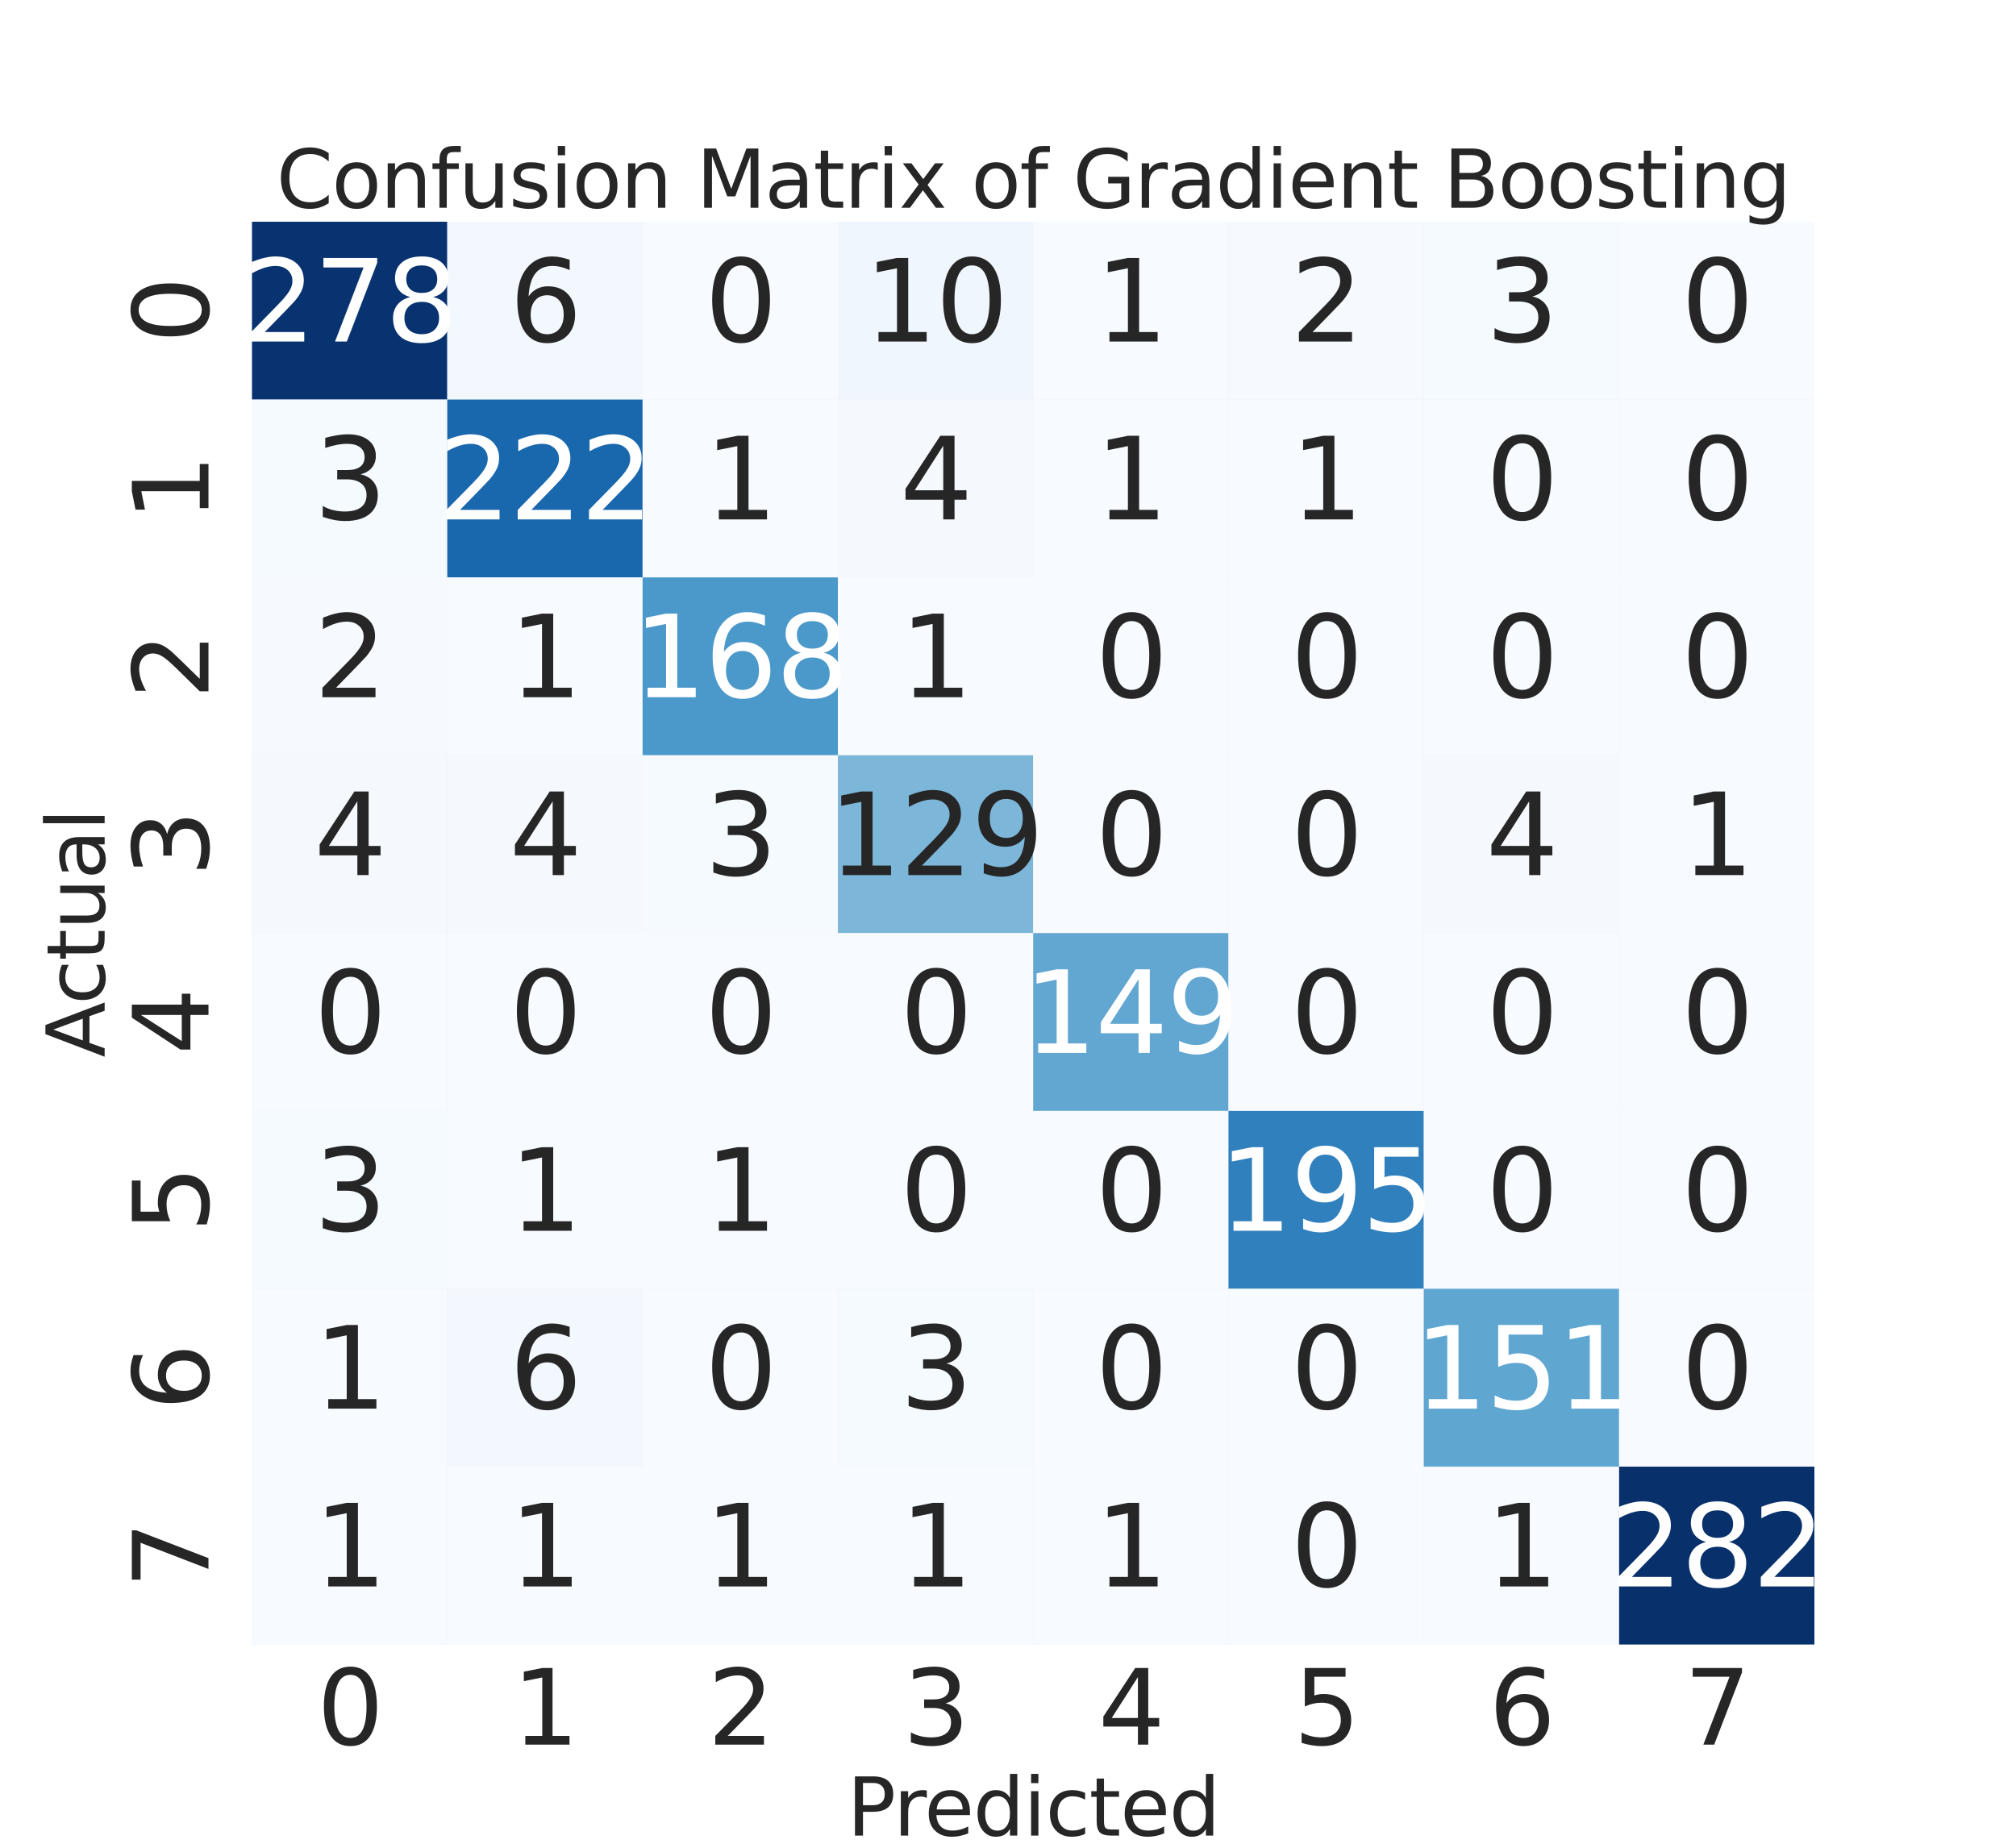 <?xml version="1.0" encoding="utf-8" standalone="no"?>
<!DOCTYPE svg PUBLIC "-//W3C//DTD SVG 1.1//EN"
  "http://www.w3.org/Graphics/SVG/1.1/DTD/svg11.dtd">
<svg xmlns:xlink="http://www.w3.org/1999/xlink" width="864pt" height="792pt" viewBox="0 0 864 792" xmlns="http://www.w3.org/2000/svg" version="1.1">
 <defs>
  <style type="text/css">*{stroke-linejoin: round; stroke-linecap: butt}</style>
 </defs>
 <g id="figure_1">
  <g id="patch_1">
   <path d="M 0 792 
L 864 792 
L 864 0 
L 0 0 
z
" style="fill: #ffffff"/>
  </g>
  <g id="axes_1">
   <g id="patch_2">
    <path d="M 108 704.88 
L 777.6 704.88 
L 777.6 95.04 
L 108 95.04 
z
" style="fill: #eaeaf2"/>
   </g>
   <g id="matplotlib.axis_1">
    <g id="xtick_1">
     <g id="text_1">
      <!-- 0 -->
      <g style="fill: #262626" transform="translate(135.852 747.813) scale(0.44 -0.44)">
       <defs>
        <path id="DejaVuSans-30" d="M 2034 4250 
Q 1547 4250 1301 3770 
Q 1056 3291 1056 2328 
Q 1056 1369 1301 889 
Q 1547 409 2034 409 
Q 2525 409 2770 889 
Q 3016 1369 3016 2328 
Q 3016 3291 2770 3770 
Q 2525 4250 2034 4250 
z
M 2034 4750 
Q 2819 4750 3233 4129 
Q 3647 3509 3647 2328 
Q 3647 1150 3233 529 
Q 2819 -91 2034 -91 
Q 1250 -91 836 529 
Q 422 1150 422 2328 
Q 422 3509 836 4129 
Q 1250 4750 2034 4750 
z
" transform="scale(0.016)"/>
       </defs>
       <use xlink:href="#DejaVuSans-30"/>
      </g>
     </g>
    </g>
    <g id="xtick_2">
     <g id="text_2">
      <!-- 1 -->
      <g style="fill: #262626" transform="translate(219.553 747.813) scale(0.44 -0.44)">
       <defs>
        <path id="DejaVuSans-31" d="M 794 531 
L 1825 531 
L 1825 4091 
L 703 3866 
L 703 4441 
L 1819 4666 
L 2450 4666 
L 2450 531 
L 3481 531 
L 3481 0 
L 794 0 
L 794 531 
z
" transform="scale(0.016)"/>
       </defs>
       <use xlink:href="#DejaVuSans-31"/>
      </g>
     </g>
    </g>
    <g id="xtick_3">
     <g id="text_3">
      <!-- 2 -->
      <g style="fill: #262626" transform="translate(303.252 747.813) scale(0.44 -0.44)">
       <defs>
        <path id="DejaVuSans-32" d="M 1228 531 
L 3431 531 
L 3431 0 
L 469 0 
L 469 531 
Q 828 903 1448 1529 
Q 2069 2156 2228 2338 
Q 2531 2678 2651 2914 
Q 2772 3150 2772 3378 
Q 2772 3750 2511 3984 
Q 2250 4219 1831 4219 
Q 1534 4219 1204 4116 
Q 875 4013 500 3803 
L 500 4441 
Q 881 4594 1212 4672 
Q 1544 4750 1819 4750 
Q 2544 4750 2975 4387 
Q 3406 4025 3406 3419 
Q 3406 3131 3298 2873 
Q 3191 2616 2906 2266 
Q 2828 2175 2409 1742 
Q 1991 1309 1228 531 
z
" transform="scale(0.016)"/>
       </defs>
       <use xlink:href="#DejaVuSans-32"/>
      </g>
     </g>
    </g>
    <g id="xtick_4">
     <g id="text_4">
      <!-- 3 -->
      <g style="fill: #262626" transform="translate(386.952 747.813) scale(0.44 -0.44)">
       <defs>
        <path id="DejaVuSans-33" d="M 2597 2516 
Q 3050 2419 3304 2112 
Q 3559 1806 3559 1356 
Q 3559 666 3084 287 
Q 2609 -91 1734 -91 
Q 1441 -91 1130 -33 
Q 819 25 488 141 
L 488 750 
Q 750 597 1062 519 
Q 1375 441 1716 441 
Q 2309 441 2620 675 
Q 2931 909 2931 1356 
Q 2931 1769 2642 2001 
Q 2353 2234 1838 2234 
L 1294 2234 
L 1294 2753 
L 1863 2753 
Q 2328 2753 2575 2939 
Q 2822 3125 2822 3475 
Q 2822 3834 2567 4026 
Q 2313 4219 1838 4219 
Q 1578 4219 1281 4162 
Q 984 4106 628 3988 
L 628 4550 
Q 988 4650 1302 4700 
Q 1616 4750 1894 4750 
Q 2613 4750 3031 4423 
Q 3450 4097 3450 3541 
Q 3450 3153 3228 2886 
Q 3006 2619 2597 2516 
z
" transform="scale(0.016)"/>
       </defs>
       <use xlink:href="#DejaVuSans-33"/>
      </g>
     </g>
    </g>
    <g id="xtick_5">
     <g id="text_5">
      <!-- 4 -->
      <g style="fill: #262626" transform="translate(470.652 747.813) scale(0.44 -0.44)">
       <defs>
        <path id="DejaVuSans-34" d="M 2419 4116 
L 825 1625 
L 2419 1625 
L 2419 4116 
z
M 2253 4666 
L 3047 4666 
L 3047 1625 
L 3713 1625 
L 3713 1100 
L 3047 1100 
L 3047 0 
L 2419 0 
L 2419 1100 
L 313 1100 
L 313 1709 
L 2253 4666 
z
" transform="scale(0.016)"/>
       </defs>
       <use xlink:href="#DejaVuSans-34"/>
      </g>
     </g>
    </g>
    <g id="xtick_6">
     <g id="text_6">
      <!-- 5 -->
      <g style="fill: #262626" transform="translate(554.352 747.813) scale(0.44 -0.44)">
       <defs>
        <path id="DejaVuSans-35" d="M 691 4666 
L 3169 4666 
L 3169 4134 
L 1269 4134 
L 1269 2991 
Q 1406 3038 1543 3061 
Q 1681 3084 1819 3084 
Q 2600 3084 3056 2656 
Q 3513 2228 3513 1497 
Q 3513 744 3044 326 
Q 2575 -91 1722 -91 
Q 1428 -91 1123 -41 
Q 819 9 494 109 
L 494 744 
Q 775 591 1075 516 
Q 1375 441 1709 441 
Q 2250 441 2565 725 
Q 2881 1009 2881 1497 
Q 2881 1984 2565 2268 
Q 2250 2553 1709 2553 
Q 1456 2553 1204 2497 
Q 953 2441 691 2322 
L 691 4666 
z
" transform="scale(0.016)"/>
       </defs>
       <use xlink:href="#DejaVuSans-35"/>
      </g>
     </g>
    </g>
    <g id="xtick_7">
     <g id="text_7">
      <!-- 6 -->
      <g style="fill: #262626" transform="translate(638.053 747.813) scale(0.44 -0.44)">
       <defs>
        <path id="DejaVuSans-36" d="M 2113 2584 
Q 1688 2584 1439 2293 
Q 1191 2003 1191 1497 
Q 1191 994 1439 701 
Q 1688 409 2113 409 
Q 2538 409 2786 701 
Q 3034 994 3034 1497 
Q 3034 2003 2786 2293 
Q 2538 2584 2113 2584 
z
M 3366 4563 
L 3366 3988 
Q 3128 4100 2886 4159 
Q 2644 4219 2406 4219 
Q 1781 4219 1451 3797 
Q 1122 3375 1075 2522 
Q 1259 2794 1537 2939 
Q 1816 3084 2150 3084 
Q 2853 3084 3261 2657 
Q 3669 2231 3669 1497 
Q 3669 778 3244 343 
Q 2819 -91 2113 -91 
Q 1303 -91 875 529 
Q 447 1150 447 2328 
Q 447 3434 972 4092 
Q 1497 4750 2381 4750 
Q 2619 4750 2861 4703 
Q 3103 4656 3366 4563 
z
" transform="scale(0.016)"/>
       </defs>
       <use xlink:href="#DejaVuSans-36"/>
      </g>
     </g>
    </g>
    <g id="xtick_8">
     <g id="text_8">
      <!-- 7 -->
      <g style="fill: #262626" transform="translate(721.753 747.813) scale(0.44 -0.44)">
       <defs>
        <path id="DejaVuSans-37" d="M 525 4666 
L 3525 4666 
L 3525 4397 
L 1831 0 
L 1172 0 
L 2766 4134 
L 525 4134 
L 525 4666 
z
" transform="scale(0.016)"/>
       </defs>
       <use xlink:href="#DejaVuSans-37"/>
      </g>
     </g>
    </g>
    <g id="text_9">
     <!-- Predicted -->
     <g style="fill: #262626" transform="translate(363.001 786.798) scale(0.34 -0.34)">
      <defs>
       <path id="DejaVuSans-50" d="M 1259 4147 
L 1259 2394 
L 2053 2394 
Q 2494 2394 2734 2622 
Q 2975 2850 2975 3272 
Q 2975 3691 2734 3919 
Q 2494 4147 2053 4147 
L 1259 4147 
z
M 628 4666 
L 2053 4666 
Q 2838 4666 3239 4311 
Q 3641 3956 3641 3272 
Q 3641 2581 3239 2228 
Q 2838 1875 2053 1875 
L 1259 1875 
L 1259 0 
L 628 0 
L 628 4666 
z
" transform="scale(0.016)"/>
       <path id="DejaVuSans-72" d="M 2631 2963 
Q 2534 3019 2420 3045 
Q 2306 3072 2169 3072 
Q 1681 3072 1420 2755 
Q 1159 2438 1159 1844 
L 1159 0 
L 581 0 
L 581 3500 
L 1159 3500 
L 1159 2956 
Q 1341 3275 1631 3429 
Q 1922 3584 2338 3584 
Q 2397 3584 2469 3576 
Q 2541 3569 2628 3553 
L 2631 2963 
z
" transform="scale(0.016)"/>
       <path id="DejaVuSans-65" d="M 3597 1894 
L 3597 1613 
L 953 1613 
Q 991 1019 1311 708 
Q 1631 397 2203 397 
Q 2534 397 2845 478 
Q 3156 559 3463 722 
L 3463 178 
Q 3153 47 2828 -22 
Q 2503 -91 2169 -91 
Q 1331 -91 842 396 
Q 353 884 353 1716 
Q 353 2575 817 3079 
Q 1281 3584 2069 3584 
Q 2775 3584 3186 3129 
Q 3597 2675 3597 1894 
z
M 3022 2063 
Q 3016 2534 2758 2815 
Q 2500 3097 2075 3097 
Q 1594 3097 1305 2825 
Q 1016 2553 972 2059 
L 3022 2063 
z
" transform="scale(0.016)"/>
       <path id="DejaVuSans-64" d="M 2906 2969 
L 2906 4863 
L 3481 4863 
L 3481 0 
L 2906 0 
L 2906 525 
Q 2725 213 2448 61 
Q 2172 -91 1784 -91 
Q 1150 -91 751 415 
Q 353 922 353 1747 
Q 353 2572 751 3078 
Q 1150 3584 1784 3584 
Q 2172 3584 2448 3432 
Q 2725 3281 2906 2969 
z
M 947 1747 
Q 947 1113 1208 752 
Q 1469 391 1925 391 
Q 2381 391 2643 752 
Q 2906 1113 2906 1747 
Q 2906 2381 2643 2742 
Q 2381 3103 1925 3103 
Q 1469 3103 1208 2742 
Q 947 2381 947 1747 
z
" transform="scale(0.016)"/>
       <path id="DejaVuSans-69" d="M 603 3500 
L 1178 3500 
L 1178 0 
L 603 0 
L 603 3500 
z
M 603 4863 
L 1178 4863 
L 1178 4134 
L 603 4134 
L 603 4863 
z
" transform="scale(0.016)"/>
       <path id="DejaVuSans-63" d="M 3122 3366 
L 3122 2828 
Q 2878 2963 2633 3030 
Q 2388 3097 2138 3097 
Q 1578 3097 1268 2742 
Q 959 2388 959 1747 
Q 959 1106 1268 751 
Q 1578 397 2138 397 
Q 2388 397 2633 464 
Q 2878 531 3122 666 
L 3122 134 
Q 2881 22 2623 -34 
Q 2366 -91 2075 -91 
Q 1284 -91 818 406 
Q 353 903 353 1747 
Q 353 2603 823 3093 
Q 1294 3584 2113 3584 
Q 2378 3584 2631 3529 
Q 2884 3475 3122 3366 
z
" transform="scale(0.016)"/>
       <path id="DejaVuSans-74" d="M 1172 4494 
L 1172 3500 
L 2356 3500 
L 2356 3053 
L 1172 3053 
L 1172 1153 
Q 1172 725 1289 603 
Q 1406 481 1766 481 
L 2356 481 
L 2356 0 
L 1766 0 
Q 1100 0 847 248 
Q 594 497 594 1153 
L 594 3053 
L 172 3053 
L 172 3500 
L 594 3500 
L 594 4494 
L 1172 4494 
z
" transform="scale(0.016)"/>
      </defs>
      <use xlink:href="#DejaVuSans-50"/>
      <use xlink:href="#DejaVuSans-72" x="58.553"/>
      <use xlink:href="#DejaVuSans-65" x="97.416"/>
      <use xlink:href="#DejaVuSans-64" x="158.939"/>
      <use xlink:href="#DejaVuSans-69" x="222.416"/>
      <use xlink:href="#DejaVuSans-63" x="250.199"/>
      <use xlink:href="#DejaVuSans-74" x="305.18"/>
      <use xlink:href="#DejaVuSans-65" x="344.389"/>
      <use xlink:href="#DejaVuSans-64" x="405.912"/>
     </g>
    </g>
   </g>
   <g id="matplotlib.axis_2">
    <g id="ytick_1">
     <g id="text_10">
      <!-- 0 -->
      <g style="fill: #262626" transform="translate(89.349 147.153) rotate(-90) scale(0.44 -0.44)">
       <use xlink:href="#DejaVuSans-30"/>
      </g>
     </g>
    </g>
    <g id="ytick_2">
     <g id="text_11">
      <!-- 1 -->
      <g style="fill: #262626" transform="translate(89.349 223.382) rotate(-90) scale(0.44 -0.44)">
       <use xlink:href="#DejaVuSans-31"/>
      </g>
     </g>
    </g>
    <g id="ytick_3">
     <g id="text_12">
      <!-- 2 -->
      <g style="fill: #262626" transform="translate(89.349 299.613) rotate(-90) scale(0.44 -0.44)">
       <use xlink:href="#DejaVuSans-32"/>
      </g>
     </g>
    </g>
    <g id="ytick_4">
     <g id="text_13">
      <!-- 3 -->
      <g style="fill: #262626" transform="translate(89.349 375.842) rotate(-90) scale(0.44 -0.44)">
       <use xlink:href="#DejaVuSans-33"/>
      </g>
     </g>
    </g>
    <g id="ytick_5">
     <g id="text_14">
      <!-- 4 -->
      <g style="fill: #262626" transform="translate(89.349 452.072) rotate(-90) scale(0.44 -0.44)">
       <use xlink:href="#DejaVuSans-34"/>
      </g>
     </g>
    </g>
    <g id="ytick_6">
     <g id="text_15">
      <!-- 5 -->
      <g style="fill: #262626" transform="translate(89.349 528.303) rotate(-90) scale(0.44 -0.44)">
       <use xlink:href="#DejaVuSans-35"/>
      </g>
     </g>
    </g>
    <g id="ytick_7">
     <g id="text_16">
      <!-- 6 -->
      <g style="fill: #262626" transform="translate(89.349 604.533) rotate(-90) scale(0.44 -0.44)">
       <use xlink:href="#DejaVuSans-36"/>
      </g>
     </g>
    </g>
    <g id="ytick_8">
     <g id="text_17">
      <!-- 7 -->
      <g style="fill: #262626" transform="translate(89.349 680.763) rotate(-90) scale(0.44 -0.44)">
       <use xlink:href="#DejaVuSans-37"/>
      </g>
     </g>
    </g>
    <g id="text_18">
     <!-- Actual -->
     <g style="fill: #262626" transform="translate(44.845 453.218) rotate(-90) scale(0.34 -0.34)">
      <defs>
       <path id="DejaVuSans-41" d="M 2188 4044 
L 1331 1722 
L 3047 1722 
L 2188 4044 
z
M 1831 4666 
L 2547 4666 
L 4325 0 
L 3669 0 
L 3244 1197 
L 1141 1197 
L 716 0 
L 50 0 
L 1831 4666 
z
" transform="scale(0.016)"/>
       <path id="DejaVuSans-75" d="M 544 1381 
L 544 3500 
L 1119 3500 
L 1119 1403 
Q 1119 906 1312 657 
Q 1506 409 1894 409 
Q 2359 409 2629 706 
Q 2900 1003 2900 1516 
L 2900 3500 
L 3475 3500 
L 3475 0 
L 2900 0 
L 2900 538 
Q 2691 219 2414 64 
Q 2138 -91 1772 -91 
Q 1169 -91 856 284 
Q 544 659 544 1381 
z
M 1991 3584 
L 1991 3584 
z
" transform="scale(0.016)"/>
       <path id="DejaVuSans-61" d="M 2194 1759 
Q 1497 1759 1228 1600 
Q 959 1441 959 1056 
Q 959 750 1161 570 
Q 1363 391 1709 391 
Q 2188 391 2477 730 
Q 2766 1069 2766 1631 
L 2766 1759 
L 2194 1759 
z
M 3341 1997 
L 3341 0 
L 2766 0 
L 2766 531 
Q 2569 213 2275 61 
Q 1981 -91 1556 -91 
Q 1019 -91 701 211 
Q 384 513 384 1019 
Q 384 1609 779 1909 
Q 1175 2209 1959 2209 
L 2766 2209 
L 2766 2266 
Q 2766 2663 2505 2880 
Q 2244 3097 1772 3097 
Q 1472 3097 1187 3025 
Q 903 2953 641 2809 
L 641 3341 
Q 956 3463 1253 3523 
Q 1550 3584 1831 3584 
Q 2591 3584 2966 3190 
Q 3341 2797 3341 1997 
z
" transform="scale(0.016)"/>
       <path id="DejaVuSans-6c" d="M 603 4863 
L 1178 4863 
L 1178 0 
L 603 0 
L 603 4863 
z
" transform="scale(0.016)"/>
      </defs>
      <use xlink:href="#DejaVuSans-41"/>
      <use xlink:href="#DejaVuSans-63" x="66.658"/>
      <use xlink:href="#DejaVuSans-74" x="121.639"/>
      <use xlink:href="#DejaVuSans-75" x="160.848"/>
      <use xlink:href="#DejaVuSans-61" x="224.227"/>
      <use xlink:href="#DejaVuSans-6c" x="285.506"/>
     </g>
    </g>
   </g>
   <g id="QuadMesh_1">
    <path d="M 108 95.04 
L 191.7 95.04 
L 191.7 171.27 
L 108 171.27 
L 108 95.04 
" clip-path="url(#p08ed0bc8a1)" style="fill: #083370"/>
    <path d="M 191.7 95.04 
L 275.4 95.04 
L 275.4 171.27 
L 191.7 171.27 
L 191.7 95.04 
" clip-path="url(#p08ed0bc8a1)" style="fill: #f3f8fe"/>
    <path d="M 275.4 95.04 
L 359.1 95.04 
L 359.1 171.27 
L 275.4 171.27 
L 275.4 95.04 
" clip-path="url(#p08ed0bc8a1)" style="fill: #f7fbff"/>
    <path d="M 359.1 95.04 
L 442.8 95.04 
L 442.8 171.27 
L 359.1 171.27 
L 359.1 95.04 
" clip-path="url(#p08ed0bc8a1)" style="fill: #f0f6fd"/>
    <path d="M 442.8 95.04 
L 526.5 95.04 
L 526.5 171.27 
L 442.8 171.27 
L 442.8 95.04 
" clip-path="url(#p08ed0bc8a1)" style="fill: #f7fbff"/>
    <path d="M 526.5 95.04 
L 610.2 95.04 
L 610.2 171.27 
L 526.5 171.27 
L 526.5 95.04 
" clip-path="url(#p08ed0bc8a1)" style="fill: #f6faff"/>
    <path d="M 610.2 95.04 
L 693.9 95.04 
L 693.9 171.27 
L 610.2 171.27 
L 610.2 95.04 
" clip-path="url(#p08ed0bc8a1)" style="fill: #f5fafe"/>
    <path d="M 693.9 95.04 
L 777.6 95.04 
L 777.6 171.27 
L 693.9 171.27 
L 693.9 95.04 
" clip-path="url(#p08ed0bc8a1)" style="fill: #f7fbff"/>
    <path d="M 108 171.27 
L 191.7 171.27 
L 191.7 247.5 
L 108 247.5 
L 108 171.27 
" clip-path="url(#p08ed0bc8a1)" style="fill: #f5fafe"/>
    <path d="M 191.7 171.27 
L 275.4 171.27 
L 275.4 247.5 
L 191.7 247.5 
L 191.7 171.27 
" clip-path="url(#p08ed0bc8a1)" style="fill: #1967ad"/>
    <path d="M 275.4 171.27 
L 359.1 171.27 
L 359.1 247.5 
L 275.4 247.5 
L 275.4 171.27 
" clip-path="url(#p08ed0bc8a1)" style="fill: #f7fbff"/>
    <path d="M 359.1 171.27 
L 442.8 171.27 
L 442.8 247.5 
L 359.1 247.5 
L 359.1 171.27 
" clip-path="url(#p08ed0bc8a1)" style="fill: #f5f9fe"/>
    <path d="M 442.8 171.27 
L 526.5 171.27 
L 526.5 247.5 
L 442.8 247.5 
L 442.8 171.27 
" clip-path="url(#p08ed0bc8a1)" style="fill: #f7fbff"/>
    <path d="M 526.5 171.27 
L 610.2 171.27 
L 610.2 247.5 
L 526.5 247.5 
L 526.5 171.27 
" clip-path="url(#p08ed0bc8a1)" style="fill: #f7fbff"/>
    <path d="M 610.2 171.27 
L 693.9 171.27 
L 693.9 247.5 
L 610.2 247.5 
L 610.2 171.27 
" clip-path="url(#p08ed0bc8a1)" style="fill: #f7fbff"/>
    <path d="M 693.9 171.27 
L 777.6 171.27 
L 777.6 247.5 
L 693.9 247.5 
L 693.9 171.27 
" clip-path="url(#p08ed0bc8a1)" style="fill: #f7fbff"/>
    <path d="M 108 247.5 
L 191.7 247.5 
L 191.7 323.73 
L 108 323.73 
L 108 247.5 
" clip-path="url(#p08ed0bc8a1)" style="fill: #f6faff"/>
    <path d="M 191.7 247.5 
L 275.4 247.5 
L 275.4 323.73 
L 191.7 323.73 
L 191.7 247.5 
" clip-path="url(#p08ed0bc8a1)" style="fill: #f7fbff"/>
    <path d="M 275.4 247.5 
L 359.1 247.5 
L 359.1 323.73 
L 275.4 323.73 
L 275.4 247.5 
" clip-path="url(#p08ed0bc8a1)" style="fill: #4b98ca"/>
    <path d="M 359.1 247.5 
L 442.8 247.5 
L 442.8 323.73 
L 359.1 323.73 
L 359.1 247.5 
" clip-path="url(#p08ed0bc8a1)" style="fill: #f7fbff"/>
    <path d="M 442.8 247.5 
L 526.5 247.5 
L 526.5 323.73 
L 442.8 323.73 
L 442.8 247.5 
" clip-path="url(#p08ed0bc8a1)" style="fill: #f7fbff"/>
    <path d="M 526.5 247.5 
L 610.2 247.5 
L 610.2 323.73 
L 526.5 323.73 
L 526.5 247.5 
" clip-path="url(#p08ed0bc8a1)" style="fill: #f7fbff"/>
    <path d="M 610.2 247.5 
L 693.9 247.5 
L 693.9 323.73 
L 610.2 323.73 
L 610.2 247.5 
" clip-path="url(#p08ed0bc8a1)" style="fill: #f7fbff"/>
    <path d="M 693.9 247.5 
L 777.6 247.5 
L 777.6 323.73 
L 693.9 323.73 
L 693.9 247.5 
" clip-path="url(#p08ed0bc8a1)" style="fill: #f7fbff"/>
    <path d="M 108 323.73 
L 191.7 323.73 
L 191.7 399.96 
L 108 399.96 
L 108 323.73 
" clip-path="url(#p08ed0bc8a1)" style="fill: #f5f9fe"/>
    <path d="M 191.7 323.73 
L 275.4 323.73 
L 275.4 399.96 
L 191.7 399.96 
L 191.7 323.73 
" clip-path="url(#p08ed0bc8a1)" style="fill: #f5f9fe"/>
    <path d="M 275.4 323.73 
L 359.1 323.73 
L 359.1 399.96 
L 275.4 399.96 
L 275.4 323.73 
" clip-path="url(#p08ed0bc8a1)" style="fill: #f5fafe"/>
    <path d="M 359.1 323.73 
L 442.8 323.73 
L 442.8 399.96 
L 359.1 399.96 
L 359.1 323.73 
" clip-path="url(#p08ed0bc8a1)" style="fill: #7cb7da"/>
    <path d="M 442.8 323.73 
L 526.5 323.73 
L 526.5 399.96 
L 442.8 399.96 
L 442.8 323.73 
" clip-path="url(#p08ed0bc8a1)" style="fill: #f7fbff"/>
    <path d="M 526.5 323.73 
L 610.2 323.73 
L 610.2 399.96 
L 526.5 399.96 
L 526.5 323.73 
" clip-path="url(#p08ed0bc8a1)" style="fill: #f7fbff"/>
    <path d="M 610.2 323.73 
L 693.9 323.73 
L 693.9 399.96 
L 610.2 399.96 
L 610.2 323.73 
" clip-path="url(#p08ed0bc8a1)" style="fill: #f5f9fe"/>
    <path d="M 693.9 323.73 
L 777.6 323.73 
L 777.6 399.96 
L 693.9 399.96 
L 693.9 323.73 
" clip-path="url(#p08ed0bc8a1)" style="fill: #f7fbff"/>
    <path d="M 108 399.96 
L 191.7 399.96 
L 191.7 476.19 
L 108 476.19 
L 108 399.96 
" clip-path="url(#p08ed0bc8a1)" style="fill: #f7fbff"/>
    <path d="M 191.7 399.96 
L 275.4 399.96 
L 275.4 476.19 
L 191.7 476.19 
L 191.7 399.96 
" clip-path="url(#p08ed0bc8a1)" style="fill: #f7fbff"/>
    <path d="M 275.4 399.96 
L 359.1 399.96 
L 359.1 476.19 
L 275.4 476.19 
L 275.4 399.96 
" clip-path="url(#p08ed0bc8a1)" style="fill: #f7fbff"/>
    <path d="M 359.1 399.96 
L 442.8 399.96 
L 442.8 476.19 
L 359.1 476.19 
L 359.1 399.96 
" clip-path="url(#p08ed0bc8a1)" style="fill: #f7fbff"/>
    <path d="M 442.8 399.96 
L 526.5 399.96 
L 526.5 476.19 
L 442.8 476.19 
L 442.8 399.96 
" clip-path="url(#p08ed0bc8a1)" style="fill: #61a7d2"/>
    <path d="M 526.5 399.96 
L 610.2 399.96 
L 610.2 476.19 
L 526.5 476.19 
L 526.5 399.96 
" clip-path="url(#p08ed0bc8a1)" style="fill: #f7fbff"/>
    <path d="M 610.2 399.96 
L 693.9 399.96 
L 693.9 476.19 
L 610.2 476.19 
L 610.2 399.96 
" clip-path="url(#p08ed0bc8a1)" style="fill: #f7fbff"/>
    <path d="M 693.9 399.96 
L 777.6 399.96 
L 777.6 476.19 
L 693.9 476.19 
L 693.9 399.96 
" clip-path="url(#p08ed0bc8a1)" style="fill: #f7fbff"/>
    <path d="M 108 476.19 
L 191.7 476.19 
L 191.7 552.42 
L 108 552.42 
L 108 476.19 
" clip-path="url(#p08ed0bc8a1)" style="fill: #f5fafe"/>
    <path d="M 191.7 476.19 
L 275.4 476.19 
L 275.4 552.42 
L 191.7 552.42 
L 191.7 476.19 
" clip-path="url(#p08ed0bc8a1)" style="fill: #f7fbff"/>
    <path d="M 275.4 476.19 
L 359.1 476.19 
L 359.1 552.42 
L 275.4 552.42 
L 275.4 476.19 
" clip-path="url(#p08ed0bc8a1)" style="fill: #f7fbff"/>
    <path d="M 359.1 476.19 
L 442.8 476.19 
L 442.8 552.42 
L 359.1 552.42 
L 359.1 476.19 
" clip-path="url(#p08ed0bc8a1)" style="fill: #f7fbff"/>
    <path d="M 442.8 476.19 
L 526.5 476.19 
L 526.5 552.42 
L 442.8 552.42 
L 442.8 476.19 
" clip-path="url(#p08ed0bc8a1)" style="fill: #f7fbff"/>
    <path d="M 526.5 476.19 
L 610.2 476.19 
L 610.2 552.42 
L 526.5 552.42 
L 526.5 476.19 
" clip-path="url(#p08ed0bc8a1)" style="fill: #3080bd"/>
    <path d="M 610.2 476.19 
L 693.9 476.19 
L 693.9 552.42 
L 610.2 552.42 
L 610.2 476.19 
" clip-path="url(#p08ed0bc8a1)" style="fill: #f7fbff"/>
    <path d="M 693.9 476.19 
L 777.6 476.19 
L 777.6 552.42 
L 693.9 552.42 
L 693.9 476.19 
" clip-path="url(#p08ed0bc8a1)" style="fill: #f7fbff"/>
    <path d="M 108 552.42 
L 191.7 552.42 
L 191.7 628.65 
L 108 628.65 
L 108 552.42 
" clip-path="url(#p08ed0bc8a1)" style="fill: #f7fbff"/>
    <path d="M 191.7 552.42 
L 275.4 552.42 
L 275.4 628.65 
L 191.7 628.65 
L 191.7 552.42 
" clip-path="url(#p08ed0bc8a1)" style="fill: #f3f8fe"/>
    <path d="M 275.4 552.42 
L 359.1 552.42 
L 359.1 628.65 
L 275.4 628.65 
L 275.4 552.42 
" clip-path="url(#p08ed0bc8a1)" style="fill: #f7fbff"/>
    <path d="M 359.1 552.42 
L 442.8 552.42 
L 442.8 628.65 
L 359.1 628.65 
L 359.1 552.42 
" clip-path="url(#p08ed0bc8a1)" style="fill: #f5fafe"/>
    <path d="M 442.8 552.42 
L 526.5 552.42 
L 526.5 628.65 
L 442.8 628.65 
L 442.8 552.42 
" clip-path="url(#p08ed0bc8a1)" style="fill: #f7fbff"/>
    <path d="M 526.5 552.42 
L 610.2 552.42 
L 610.2 628.65 
L 526.5 628.65 
L 526.5 552.42 
" clip-path="url(#p08ed0bc8a1)" style="fill: #f7fbff"/>
    <path d="M 610.2 552.42 
L 693.9 552.42 
L 693.9 628.65 
L 610.2 628.65 
L 610.2 552.42 
" clip-path="url(#p08ed0bc8a1)" style="fill: #5fa6d1"/>
    <path d="M 693.9 552.42 
L 777.6 552.42 
L 777.6 628.65 
L 693.9 628.65 
L 693.9 552.42 
" clip-path="url(#p08ed0bc8a1)" style="fill: #f7fbff"/>
    <path d="M 108 628.65 
L 191.7 628.65 
L 191.7 704.88 
L 108 704.88 
L 108 628.65 
" clip-path="url(#p08ed0bc8a1)" style="fill: #f7fbff"/>
    <path d="M 191.7 628.65 
L 275.4 628.65 
L 275.4 704.88 
L 191.7 704.88 
L 191.7 628.65 
" clip-path="url(#p08ed0bc8a1)" style="fill: #f7fbff"/>
    <path d="M 275.4 628.65 
L 359.1 628.65 
L 359.1 704.88 
L 275.4 704.88 
L 275.4 628.65 
" clip-path="url(#p08ed0bc8a1)" style="fill: #f7fbff"/>
    <path d="M 359.1 628.65 
L 442.8 628.65 
L 442.8 704.88 
L 359.1 704.88 
L 359.1 628.65 
" clip-path="url(#p08ed0bc8a1)" style="fill: #f7fbff"/>
    <path d="M 442.8 628.65 
L 526.5 628.65 
L 526.5 704.88 
L 442.8 704.88 
L 442.8 628.65 
" clip-path="url(#p08ed0bc8a1)" style="fill: #f7fbff"/>
    <path d="M 526.5 628.65 
L 610.2 628.65 
L 610.2 704.88 
L 526.5 704.88 
L 526.5 628.65 
" clip-path="url(#p08ed0bc8a1)" style="fill: #f7fbff"/>
    <path d="M 610.2 628.65 
L 693.9 628.65 
L 693.9 704.88 
L 610.2 704.88 
L 610.2 628.65 
" clip-path="url(#p08ed0bc8a1)" style="fill: #f7fbff"/>
    <path d="M 693.9 628.65 
L 777.6 628.65 
L 777.6 704.88 
L 693.9 704.88 
L 693.9 628.65 
" clip-path="url(#p08ed0bc8a1)" style="fill: #08306b"/>
   </g>
   <g id="text_19">
    <!-- 278 -->
    <g style="fill: #ffffff" transform="translate(104.04 146.4) scale(0.48 -0.48)">
     <defs>
      <path id="DejaVuSans-38" d="M 2034 2216 
Q 1584 2216 1326 1975 
Q 1069 1734 1069 1313 
Q 1069 891 1326 650 
Q 1584 409 2034 409 
Q 2484 409 2743 651 
Q 3003 894 3003 1313 
Q 3003 1734 2745 1975 
Q 2488 2216 2034 2216 
z
M 1403 2484 
Q 997 2584 770 2862 
Q 544 3141 544 3541 
Q 544 4100 942 4425 
Q 1341 4750 2034 4750 
Q 2731 4750 3128 4425 
Q 3525 4100 3525 3541 
Q 3525 3141 3298 2862 
Q 3072 2584 2669 2484 
Q 3125 2378 3379 2068 
Q 3634 1759 3634 1313 
Q 3634 634 3220 271 
Q 2806 -91 2034 -91 
Q 1263 -91 848 271 
Q 434 634 434 1313 
Q 434 1759 690 2068 
Q 947 2378 1403 2484 
z
M 1172 3481 
Q 1172 3119 1398 2916 
Q 1625 2713 2034 2713 
Q 2441 2713 2670 2916 
Q 2900 3119 2900 3481 
Q 2900 3844 2670 4047 
Q 2441 4250 2034 4250 
Q 1625 4250 1398 4047 
Q 1172 3844 1172 3481 
z
" transform="scale(0.016)"/>
     </defs>
     <use xlink:href="#DejaVuSans-32"/>
     <use xlink:href="#DejaVuSans-37" x="63.623"/>
     <use xlink:href="#DejaVuSans-38" x="127.246"/>
    </g>
   </g>
   <g id="text_20">
    <!-- 6 -->
    <g style="fill: #262626" transform="translate(218.28 146.4) scale(0.48 -0.48)">
     <use xlink:href="#DejaVuSans-36"/>
    </g>
   </g>
   <g id="text_21">
    <!-- 0 -->
    <g style="fill: #262626" transform="translate(301.98 146.4) scale(0.48 -0.48)">
     <use xlink:href="#DejaVuSans-30"/>
    </g>
   </g>
   <g id="text_22">
    <!-- 10 -->
    <g style="fill: #262626" transform="translate(370.41 146.4) scale(0.48 -0.48)">
     <use xlink:href="#DejaVuSans-31"/>
     <use xlink:href="#DejaVuSans-30" x="63.623"/>
    </g>
   </g>
   <g id="text_23">
    <!-- 1 -->
    <g style="fill: #262626" transform="translate(469.38 146.4) scale(0.48 -0.48)">
     <use xlink:href="#DejaVuSans-31"/>
    </g>
   </g>
   <g id="text_24">
    <!-- 2 -->
    <g style="fill: #262626" transform="translate(553.08 146.4) scale(0.48 -0.48)">
     <use xlink:href="#DejaVuSans-32"/>
    </g>
   </g>
   <g id="text_25">
    <!-- 3 -->
    <g style="fill: #262626" transform="translate(636.78 146.4) scale(0.48 -0.48)">
     <use xlink:href="#DejaVuSans-33"/>
    </g>
   </g>
   <g id="text_26">
    <!-- 0 -->
    <g style="fill: #262626" transform="translate(720.48 146.4) scale(0.48 -0.48)">
     <use xlink:href="#DejaVuSans-30"/>
    </g>
   </g>
   <g id="text_27">
    <!-- 3 -->
    <g style="fill: #262626" transform="translate(134.58 222.63) scale(0.48 -0.48)">
     <use xlink:href="#DejaVuSans-33"/>
    </g>
   </g>
   <g id="text_28">
    <!-- 222 -->
    <g style="fill: #ffffff" transform="translate(187.74 222.63) scale(0.48 -0.48)">
     <use xlink:href="#DejaVuSans-32"/>
     <use xlink:href="#DejaVuSans-32" x="63.623"/>
     <use xlink:href="#DejaVuSans-32" x="127.246"/>
    </g>
   </g>
   <g id="text_29">
    <!-- 1 -->
    <g style="fill: #262626" transform="translate(301.98 222.63) scale(0.48 -0.48)">
     <use xlink:href="#DejaVuSans-31"/>
    </g>
   </g>
   <g id="text_30">
    <!-- 4 -->
    <g style="fill: #262626" transform="translate(385.68 222.63) scale(0.48 -0.48)">
     <use xlink:href="#DejaVuSans-34"/>
    </g>
   </g>
   <g id="text_31">
    <!-- 1 -->
    <g style="fill: #262626" transform="translate(469.38 222.63) scale(0.48 -0.48)">
     <use xlink:href="#DejaVuSans-31"/>
    </g>
   </g>
   <g id="text_32">
    <!-- 1 -->
    <g style="fill: #262626" transform="translate(553.08 222.63) scale(0.48 -0.48)">
     <use xlink:href="#DejaVuSans-31"/>
    </g>
   </g>
   <g id="text_33">
    <!-- 0 -->
    <g style="fill: #262626" transform="translate(636.78 222.63) scale(0.48 -0.48)">
     <use xlink:href="#DejaVuSans-30"/>
    </g>
   </g>
   <g id="text_34">
    <!-- 0 -->
    <g style="fill: #262626" transform="translate(720.48 222.63) scale(0.48 -0.48)">
     <use xlink:href="#DejaVuSans-30"/>
    </g>
   </g>
   <g id="text_35">
    <!-- 2 -->
    <g style="fill: #262626" transform="translate(134.58 298.86) scale(0.48 -0.48)">
     <use xlink:href="#DejaVuSans-32"/>
    </g>
   </g>
   <g id="text_36">
    <!-- 1 -->
    <g style="fill: #262626" transform="translate(218.28 298.86) scale(0.48 -0.48)">
     <use xlink:href="#DejaVuSans-31"/>
    </g>
   </g>
   <g id="text_37">
    <!-- 168 -->
    <g style="fill: #ffffff" transform="translate(271.44 298.86) scale(0.48 -0.48)">
     <use xlink:href="#DejaVuSans-31"/>
     <use xlink:href="#DejaVuSans-36" x="63.623"/>
     <use xlink:href="#DejaVuSans-38" x="127.246"/>
    </g>
   </g>
   <g id="text_38">
    <!-- 1 -->
    <g style="fill: #262626" transform="translate(385.68 298.86) scale(0.48 -0.48)">
     <use xlink:href="#DejaVuSans-31"/>
    </g>
   </g>
   <g id="text_39">
    <!-- 0 -->
    <g style="fill: #262626" transform="translate(469.38 298.86) scale(0.48 -0.48)">
     <use xlink:href="#DejaVuSans-30"/>
    </g>
   </g>
   <g id="text_40">
    <!-- 0 -->
    <g style="fill: #262626" transform="translate(553.08 298.86) scale(0.48 -0.48)">
     <use xlink:href="#DejaVuSans-30"/>
    </g>
   </g>
   <g id="text_41">
    <!-- 0 -->
    <g style="fill: #262626" transform="translate(636.78 298.86) scale(0.48 -0.48)">
     <use xlink:href="#DejaVuSans-30"/>
    </g>
   </g>
   <g id="text_42">
    <!-- 0 -->
    <g style="fill: #262626" transform="translate(720.48 298.86) scale(0.48 -0.48)">
     <use xlink:href="#DejaVuSans-30"/>
    </g>
   </g>
   <g id="text_43">
    <!-- 4 -->
    <g style="fill: #262626" transform="translate(134.58 375.09) scale(0.48 -0.48)">
     <use xlink:href="#DejaVuSans-34"/>
    </g>
   </g>
   <g id="text_44">
    <!-- 4 -->
    <g style="fill: #262626" transform="translate(218.28 375.09) scale(0.48 -0.48)">
     <use xlink:href="#DejaVuSans-34"/>
    </g>
   </g>
   <g id="text_45">
    <!-- 3 -->
    <g style="fill: #262626" transform="translate(301.98 375.09) scale(0.48 -0.48)">
     <use xlink:href="#DejaVuSans-33"/>
    </g>
   </g>
   <g id="text_46">
    <!-- 129 -->
    <g style="fill: #262626" transform="translate(355.14 375.09) scale(0.48 -0.48)">
     <defs>
      <path id="DejaVuSans-39" d="M 703 97 
L 703 672 
Q 941 559 1184 500 
Q 1428 441 1663 441 
Q 2288 441 2617 861 
Q 2947 1281 2994 2138 
Q 2813 1869 2534 1725 
Q 2256 1581 1919 1581 
Q 1219 1581 811 2004 
Q 403 2428 403 3163 
Q 403 3881 828 4315 
Q 1253 4750 1959 4750 
Q 2769 4750 3195 4129 
Q 3622 3509 3622 2328 
Q 3622 1225 3098 567 
Q 2575 -91 1691 -91 
Q 1453 -91 1209 -44 
Q 966 3 703 97 
z
M 1959 2075 
Q 2384 2075 2632 2365 
Q 2881 2656 2881 3163 
Q 2881 3666 2632 3958 
Q 2384 4250 1959 4250 
Q 1534 4250 1286 3958 
Q 1038 3666 1038 3163 
Q 1038 2656 1286 2365 
Q 1534 2075 1959 2075 
z
" transform="scale(0.016)"/>
     </defs>
     <use xlink:href="#DejaVuSans-31"/>
     <use xlink:href="#DejaVuSans-32" x="63.623"/>
     <use xlink:href="#DejaVuSans-39" x="127.246"/>
    </g>
   </g>
   <g id="text_47">
    <!-- 0 -->
    <g style="fill: #262626" transform="translate(469.38 375.09) scale(0.48 -0.48)">
     <use xlink:href="#DejaVuSans-30"/>
    </g>
   </g>
   <g id="text_48">
    <!-- 0 -->
    <g style="fill: #262626" transform="translate(553.08 375.09) scale(0.48 -0.48)">
     <use xlink:href="#DejaVuSans-30"/>
    </g>
   </g>
   <g id="text_49">
    <!-- 4 -->
    <g style="fill: #262626" transform="translate(636.78 375.09) scale(0.48 -0.48)">
     <use xlink:href="#DejaVuSans-34"/>
    </g>
   </g>
   <g id="text_50">
    <!-- 1 -->
    <g style="fill: #262626" transform="translate(720.48 375.09) scale(0.48 -0.48)">
     <use xlink:href="#DejaVuSans-31"/>
    </g>
   </g>
   <g id="text_51">
    <!-- 0 -->
    <g style="fill: #262626" transform="translate(134.58 451.32) scale(0.48 -0.48)">
     <use xlink:href="#DejaVuSans-30"/>
    </g>
   </g>
   <g id="text_52">
    <!-- 0 -->
    <g style="fill: #262626" transform="translate(218.28 451.32) scale(0.48 -0.48)">
     <use xlink:href="#DejaVuSans-30"/>
    </g>
   </g>
   <g id="text_53">
    <!-- 0 -->
    <g style="fill: #262626" transform="translate(301.98 451.32) scale(0.48 -0.48)">
     <use xlink:href="#DejaVuSans-30"/>
    </g>
   </g>
   <g id="text_54">
    <!-- 0 -->
    <g style="fill: #262626" transform="translate(385.68 451.32) scale(0.48 -0.48)">
     <use xlink:href="#DejaVuSans-30"/>
    </g>
   </g>
   <g id="text_55">
    <!-- 149 -->
    <g style="fill: #ffffff" transform="translate(438.84 451.32) scale(0.48 -0.48)">
     <use xlink:href="#DejaVuSans-31"/>
     <use xlink:href="#DejaVuSans-34" x="63.623"/>
     <use xlink:href="#DejaVuSans-39" x="127.246"/>
    </g>
   </g>
   <g id="text_56">
    <!-- 0 -->
    <g style="fill: #262626" transform="translate(553.08 451.32) scale(0.48 -0.48)">
     <use xlink:href="#DejaVuSans-30"/>
    </g>
   </g>
   <g id="text_57">
    <!-- 0 -->
    <g style="fill: #262626" transform="translate(636.78 451.32) scale(0.48 -0.48)">
     <use xlink:href="#DejaVuSans-30"/>
    </g>
   </g>
   <g id="text_58">
    <!-- 0 -->
    <g style="fill: #262626" transform="translate(720.48 451.32) scale(0.48 -0.48)">
     <use xlink:href="#DejaVuSans-30"/>
    </g>
   </g>
   <g id="text_59">
    <!-- 3 -->
    <g style="fill: #262626" transform="translate(134.58 527.55) scale(0.48 -0.48)">
     <use xlink:href="#DejaVuSans-33"/>
    </g>
   </g>
   <g id="text_60">
    <!-- 1 -->
    <g style="fill: #262626" transform="translate(218.28 527.55) scale(0.48 -0.48)">
     <use xlink:href="#DejaVuSans-31"/>
    </g>
   </g>
   <g id="text_61">
    <!-- 1 -->
    <g style="fill: #262626" transform="translate(301.98 527.55) scale(0.48 -0.48)">
     <use xlink:href="#DejaVuSans-31"/>
    </g>
   </g>
   <g id="text_62">
    <!-- 0 -->
    <g style="fill: #262626" transform="translate(385.68 527.55) scale(0.48 -0.48)">
     <use xlink:href="#DejaVuSans-30"/>
    </g>
   </g>
   <g id="text_63">
    <!-- 0 -->
    <g style="fill: #262626" transform="translate(469.38 527.55) scale(0.48 -0.48)">
     <use xlink:href="#DejaVuSans-30"/>
    </g>
   </g>
   <g id="text_64">
    <!-- 195 -->
    <g style="fill: #ffffff" transform="translate(522.54 527.55) scale(0.48 -0.48)">
     <use xlink:href="#DejaVuSans-31"/>
     <use xlink:href="#DejaVuSans-39" x="63.623"/>
     <use xlink:href="#DejaVuSans-35" x="127.246"/>
    </g>
   </g>
   <g id="text_65">
    <!-- 0 -->
    <g style="fill: #262626" transform="translate(636.78 527.55) scale(0.48 -0.48)">
     <use xlink:href="#DejaVuSans-30"/>
    </g>
   </g>
   <g id="text_66">
    <!-- 0 -->
    <g style="fill: #262626" transform="translate(720.48 527.55) scale(0.48 -0.48)">
     <use xlink:href="#DejaVuSans-30"/>
    </g>
   </g>
   <g id="text_67">
    <!-- 1 -->
    <g style="fill: #262626" transform="translate(134.58 603.78) scale(0.48 -0.48)">
     <use xlink:href="#DejaVuSans-31"/>
    </g>
   </g>
   <g id="text_68">
    <!-- 6 -->
    <g style="fill: #262626" transform="translate(218.28 603.78) scale(0.48 -0.48)">
     <use xlink:href="#DejaVuSans-36"/>
    </g>
   </g>
   <g id="text_69">
    <!-- 0 -->
    <g style="fill: #262626" transform="translate(301.98 603.78) scale(0.48 -0.48)">
     <use xlink:href="#DejaVuSans-30"/>
    </g>
   </g>
   <g id="text_70">
    <!-- 3 -->
    <g style="fill: #262626" transform="translate(385.68 603.78) scale(0.48 -0.48)">
     <use xlink:href="#DejaVuSans-33"/>
    </g>
   </g>
   <g id="text_71">
    <!-- 0 -->
    <g style="fill: #262626" transform="translate(469.38 603.78) scale(0.48 -0.48)">
     <use xlink:href="#DejaVuSans-30"/>
    </g>
   </g>
   <g id="text_72">
    <!-- 0 -->
    <g style="fill: #262626" transform="translate(553.08 603.78) scale(0.48 -0.48)">
     <use xlink:href="#DejaVuSans-30"/>
    </g>
   </g>
   <g id="text_73">
    <!-- 151 -->
    <g style="fill: #ffffff" transform="translate(606.24 603.78) scale(0.48 -0.48)">
     <use xlink:href="#DejaVuSans-31"/>
     <use xlink:href="#DejaVuSans-35" x="63.623"/>
     <use xlink:href="#DejaVuSans-31" x="127.246"/>
    </g>
   </g>
   <g id="text_74">
    <!-- 0 -->
    <g style="fill: #262626" transform="translate(720.48 603.78) scale(0.48 -0.48)">
     <use xlink:href="#DejaVuSans-30"/>
    </g>
   </g>
   <g id="text_75">
    <!-- 1 -->
    <g style="fill: #262626" transform="translate(134.58 680.01) scale(0.48 -0.48)">
     <use xlink:href="#DejaVuSans-31"/>
    </g>
   </g>
   <g id="text_76">
    <!-- 1 -->
    <g style="fill: #262626" transform="translate(218.28 680.01) scale(0.48 -0.48)">
     <use xlink:href="#DejaVuSans-31"/>
    </g>
   </g>
   <g id="text_77">
    <!-- 1 -->
    <g style="fill: #262626" transform="translate(301.98 680.01) scale(0.48 -0.48)">
     <use xlink:href="#DejaVuSans-31"/>
    </g>
   </g>
   <g id="text_78">
    <!-- 1 -->
    <g style="fill: #262626" transform="translate(385.68 680.01) scale(0.48 -0.48)">
     <use xlink:href="#DejaVuSans-31"/>
    </g>
   </g>
   <g id="text_79">
    <!-- 1 -->
    <g style="fill: #262626" transform="translate(469.38 680.01) scale(0.48 -0.48)">
     <use xlink:href="#DejaVuSans-31"/>
    </g>
   </g>
   <g id="text_80">
    <!-- 0 -->
    <g style="fill: #262626" transform="translate(553.08 680.01) scale(0.48 -0.48)">
     <use xlink:href="#DejaVuSans-30"/>
    </g>
   </g>
   <g id="text_81">
    <!-- 1 -->
    <g style="fill: #262626" transform="translate(636.78 680.01) scale(0.48 -0.48)">
     <use xlink:href="#DejaVuSans-31"/>
    </g>
   </g>
   <g id="text_82">
    <!-- 282 -->
    <g style="fill: #ffffff" transform="translate(689.94 680.01) scale(0.48 -0.48)">
     <use xlink:href="#DejaVuSans-32"/>
     <use xlink:href="#DejaVuSans-38" x="63.623"/>
     <use xlink:href="#DejaVuSans-32" x="127.246"/>
    </g>
   </g>
   <g id="text_83">
    <!-- Confusion Matrix of Gradient Boosting -->
    <g style="fill: #262626" transform="translate(118.451 89.04) scale(0.34 -0.34)">
     <defs>
      <path id="DejaVuSans-43" d="M 4122 4306 
L 4122 3641 
Q 3803 3938 3442 4084 
Q 3081 4231 2675 4231 
Q 1875 4231 1450 3742 
Q 1025 3253 1025 2328 
Q 1025 1406 1450 917 
Q 1875 428 2675 428 
Q 3081 428 3442 575 
Q 3803 722 4122 1019 
L 4122 359 
Q 3791 134 3420 21 
Q 3050 -91 2638 -91 
Q 1578 -91 968 557 
Q 359 1206 359 2328 
Q 359 3453 968 4101 
Q 1578 4750 2638 4750 
Q 3056 4750 3426 4639 
Q 3797 4528 4122 4306 
z
" transform="scale(0.016)"/>
      <path id="DejaVuSans-6f" d="M 1959 3097 
Q 1497 3097 1228 2736 
Q 959 2375 959 1747 
Q 959 1119 1226 758 
Q 1494 397 1959 397 
Q 2419 397 2687 759 
Q 2956 1122 2956 1747 
Q 2956 2369 2687 2733 
Q 2419 3097 1959 3097 
z
M 1959 3584 
Q 2709 3584 3137 3096 
Q 3566 2609 3566 1747 
Q 3566 888 3137 398 
Q 2709 -91 1959 -91 
Q 1206 -91 779 398 
Q 353 888 353 1747 
Q 353 2609 779 3096 
Q 1206 3584 1959 3584 
z
" transform="scale(0.016)"/>
      <path id="DejaVuSans-6e" d="M 3513 2113 
L 3513 0 
L 2938 0 
L 2938 2094 
Q 2938 2591 2744 2837 
Q 2550 3084 2163 3084 
Q 1697 3084 1428 2787 
Q 1159 2491 1159 1978 
L 1159 0 
L 581 0 
L 581 3500 
L 1159 3500 
L 1159 2956 
Q 1366 3272 1645 3428 
Q 1925 3584 2291 3584 
Q 2894 3584 3203 3211 
Q 3513 2838 3513 2113 
z
" transform="scale(0.016)"/>
      <path id="DejaVuSans-66" d="M 2375 4863 
L 2375 4384 
L 1825 4384 
Q 1516 4384 1395 4259 
Q 1275 4134 1275 3809 
L 1275 3500 
L 2222 3500 
L 2222 3053 
L 1275 3053 
L 1275 0 
L 697 0 
L 697 3053 
L 147 3053 
L 147 3500 
L 697 3500 
L 697 3744 
Q 697 4328 969 4595 
Q 1241 4863 1831 4863 
L 2375 4863 
z
" transform="scale(0.016)"/>
      <path id="DejaVuSans-73" d="M 2834 3397 
L 2834 2853 
Q 2591 2978 2328 3040 
Q 2066 3103 1784 3103 
Q 1356 3103 1142 2972 
Q 928 2841 928 2578 
Q 928 2378 1081 2264 
Q 1234 2150 1697 2047 
L 1894 2003 
Q 2506 1872 2764 1633 
Q 3022 1394 3022 966 
Q 3022 478 2636 193 
Q 2250 -91 1575 -91 
Q 1294 -91 989 -36 
Q 684 19 347 128 
L 347 722 
Q 666 556 975 473 
Q 1284 391 1588 391 
Q 1994 391 2212 530 
Q 2431 669 2431 922 
Q 2431 1156 2273 1281 
Q 2116 1406 1581 1522 
L 1381 1569 
Q 847 1681 609 1914 
Q 372 2147 372 2553 
Q 372 3047 722 3315 
Q 1072 3584 1716 3584 
Q 2034 3584 2315 3537 
Q 2597 3491 2834 3397 
z
" transform="scale(0.016)"/>
      <path id="DejaVuSans-20" transform="scale(0.016)"/>
      <path id="DejaVuSans-4d" d="M 628 4666 
L 1569 4666 
L 2759 1491 
L 3956 4666 
L 4897 4666 
L 4897 0 
L 4281 0 
L 4281 4097 
L 3078 897 
L 2444 897 
L 1241 4097 
L 1241 0 
L 628 0 
L 628 4666 
z
" transform="scale(0.016)"/>
      <path id="DejaVuSans-78" d="M 3513 3500 
L 2247 1797 
L 3578 0 
L 2900 0 
L 1881 1375 
L 863 0 
L 184 0 
L 1544 1831 
L 300 3500 
L 978 3500 
L 1906 2253 
L 2834 3500 
L 3513 3500 
z
" transform="scale(0.016)"/>
      <path id="DejaVuSans-47" d="M 3809 666 
L 3809 1919 
L 2778 1919 
L 2778 2438 
L 4434 2438 
L 4434 434 
Q 4069 175 3628 42 
Q 3188 -91 2688 -91 
Q 1594 -91 976 548 
Q 359 1188 359 2328 
Q 359 3472 976 4111 
Q 1594 4750 2688 4750 
Q 3144 4750 3555 4637 
Q 3966 4525 4313 4306 
L 4313 3634 
Q 3963 3931 3569 4081 
Q 3175 4231 2741 4231 
Q 1884 4231 1454 3753 
Q 1025 3275 1025 2328 
Q 1025 1384 1454 906 
Q 1884 428 2741 428 
Q 3075 428 3337 486 
Q 3600 544 3809 666 
z
" transform="scale(0.016)"/>
      <path id="DejaVuSans-42" d="M 1259 2228 
L 1259 519 
L 2272 519 
Q 2781 519 3026 730 
Q 3272 941 3272 1375 
Q 3272 1813 3026 2020 
Q 2781 2228 2272 2228 
L 1259 2228 
z
M 1259 4147 
L 1259 2741 
L 2194 2741 
Q 2656 2741 2882 2914 
Q 3109 3088 3109 3444 
Q 3109 3797 2882 3972 
Q 2656 4147 2194 4147 
L 1259 4147 
z
M 628 4666 
L 2241 4666 
Q 2963 4666 3353 4366 
Q 3744 4066 3744 3513 
Q 3744 3084 3544 2831 
Q 3344 2578 2956 2516 
Q 3422 2416 3680 2098 
Q 3938 1781 3938 1306 
Q 3938 681 3513 340 
Q 3088 0 2303 0 
L 628 0 
L 628 4666 
z
" transform="scale(0.016)"/>
      <path id="DejaVuSans-67" d="M 2906 1791 
Q 2906 2416 2648 2759 
Q 2391 3103 1925 3103 
Q 1463 3103 1205 2759 
Q 947 2416 947 1791 
Q 947 1169 1205 825 
Q 1463 481 1925 481 
Q 2391 481 2648 825 
Q 2906 1169 2906 1791 
z
M 3481 434 
Q 3481 -459 3084 -895 
Q 2688 -1331 1869 -1331 
Q 1566 -1331 1297 -1286 
Q 1028 -1241 775 -1147 
L 775 -588 
Q 1028 -725 1275 -790 
Q 1522 -856 1778 -856 
Q 2344 -856 2625 -561 
Q 2906 -266 2906 331 
L 2906 616 
Q 2728 306 2450 153 
Q 2172 0 1784 0 
Q 1141 0 747 490 
Q 353 981 353 1791 
Q 353 2603 747 3093 
Q 1141 3584 1784 3584 
Q 2172 3584 2450 3431 
Q 2728 3278 2906 2969 
L 2906 3500 
L 3481 3500 
L 3481 434 
z
" transform="scale(0.016)"/>
     </defs>
     <use xlink:href="#DejaVuSans-43"/>
     <use xlink:href="#DejaVuSans-6f" x="69.824"/>
     <use xlink:href="#DejaVuSans-6e" x="131.006"/>
     <use xlink:href="#DejaVuSans-66" x="194.385"/>
     <use xlink:href="#DejaVuSans-75" x="229.59"/>
     <use xlink:href="#DejaVuSans-73" x="292.969"/>
     <use xlink:href="#DejaVuSans-69" x="345.068"/>
     <use xlink:href="#DejaVuSans-6f" x="372.852"/>
     <use xlink:href="#DejaVuSans-6e" x="434.033"/>
     <use xlink:href="#DejaVuSans-20" x="497.412"/>
     <use xlink:href="#DejaVuSans-4d" x="529.199"/>
     <use xlink:href="#DejaVuSans-61" x="615.479"/>
     <use xlink:href="#DejaVuSans-74" x="676.758"/>
     <use xlink:href="#DejaVuSans-72" x="715.967"/>
     <use xlink:href="#DejaVuSans-69" x="757.08"/>
     <use xlink:href="#DejaVuSans-78" x="784.863"/>
     <use xlink:href="#DejaVuSans-20" x="844.043"/>
     <use xlink:href="#DejaVuSans-6f" x="875.83"/>
     <use xlink:href="#DejaVuSans-66" x="937.012"/>
     <use xlink:href="#DejaVuSans-20" x="972.217"/>
     <use xlink:href="#DejaVuSans-47" x="1004.004"/>
     <use xlink:href="#DejaVuSans-72" x="1081.494"/>
     <use xlink:href="#DejaVuSans-61" x="1122.607"/>
     <use xlink:href="#DejaVuSans-64" x="1183.887"/>
     <use xlink:href="#DejaVuSans-69" x="1247.363"/>
     <use xlink:href="#DejaVuSans-65" x="1275.146"/>
     <use xlink:href="#DejaVuSans-6e" x="1336.67"/>
     <use xlink:href="#DejaVuSans-74" x="1400.049"/>
     <use xlink:href="#DejaVuSans-20" x="1439.258"/>
     <use xlink:href="#DejaVuSans-42" x="1471.045"/>
     <use xlink:href="#DejaVuSans-6f" x="1539.648"/>
     <use xlink:href="#DejaVuSans-6f" x="1600.83"/>
     <use xlink:href="#DejaVuSans-73" x="1662.012"/>
     <use xlink:href="#DejaVuSans-74" x="1714.111"/>
     <use xlink:href="#DejaVuSans-69" x="1753.32"/>
     <use xlink:href="#DejaVuSans-6e" x="1781.104"/>
     <use xlink:href="#DejaVuSans-67" x="1844.482"/>
    </g>
   </g>
  </g>
 </g>
 <defs>
  <clipPath id="p08ed0bc8a1">
   <rect x="108" y="95.04" width="669.6" height="609.84"/>
  </clipPath>
 </defs>
</svg>
